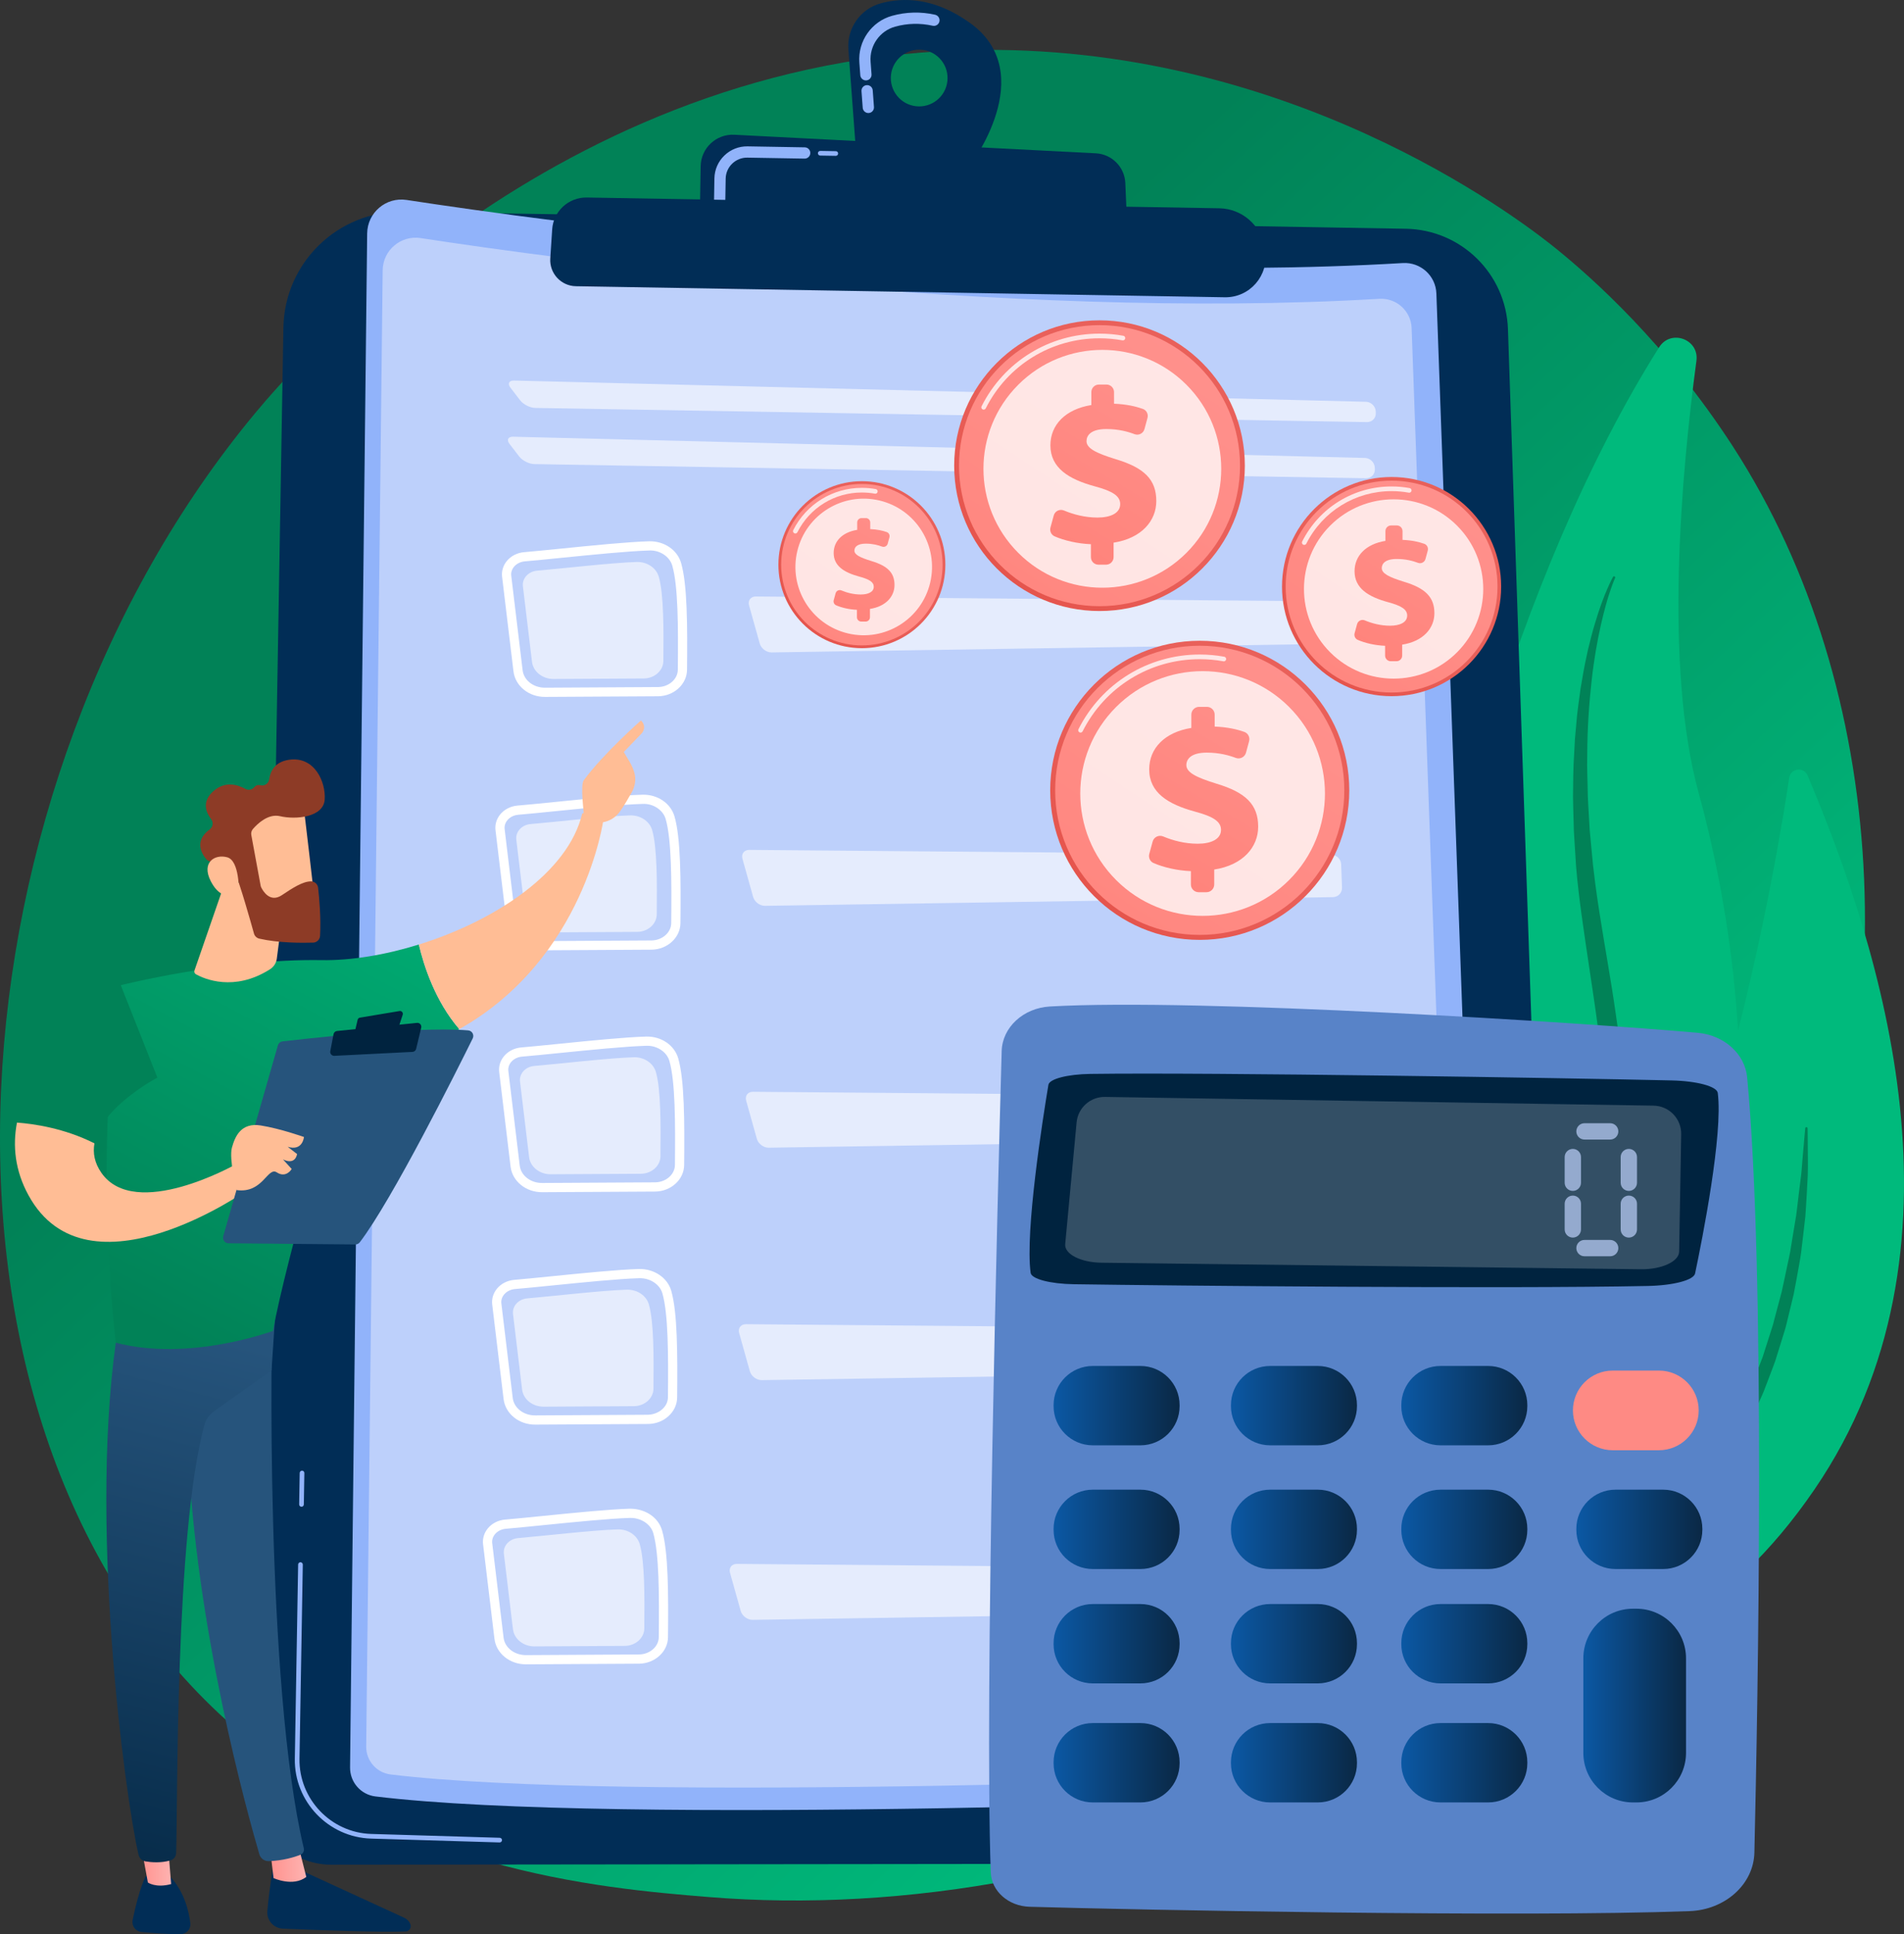 <svg xmlns="http://www.w3.org/2000/svg" xmlns:xlink="http://www.w3.org/1999/xlink" version="1.1" x="0px" y="0px" style="enable-background:new 0 0 3250 3250;" xml:space="preserve" viewBox="476.64 455 2756.72 2800">
<rect x="476.64" y="455" width="2756.72" height="2800" fill="#333333" stroke="none"/>
<g id="Illustration">
	<g>
		<linearGradient id="SVGID_1_" gradientUnits="userSpaceOnUse" x1="3332.258" y1="3563.447" x2="1353.315" y2="1427.446">
			<stop offset="0" style="stop-color:#00df9400"/>
			<stop offset="1" style="stop-color:#0182572e"/>
		</linearGradient>
		<path style="fill:url(#SVGID_1_);" d="M3063.625,2343.618c-273.541,632.295-995.599,903.88-1561.343,857.574    c-154.471-12.643-465.27-38.082-707.946-265.032c-466.04-435.844-394.266-1346.878,51.869-1883.245    c57.453-69.073,455.133-531.854,1074.843-525.66c453.718,4.536,772.178,257.999,810.902,289.576    c48.918,39.89,156.812,134.681,254.051,285.061C3214.477,1455.232,3234.56,1948.497,3063.625,2343.618z"/>
		<g>
			<path style="fill:#00ba7c;" d="M2878.863,957.672c16.819-26.679,58.159-11.644,53.964,19.613     c-21.622,161.109-47.314,442.321,3.356,626.111c74.503,270.238,208.426,1065.138-546.915,1266.374     C2389.268,2869.771,2461.209,1620.168,2878.863,957.672z"/>
			<path style="fill:#018257de;" d="M2815.081,1291.651c0,0-0.697,1.505-1.851,4.394c-1.169,2.882-2.855,7.276-4.804,13.052     c-4.026,11.521-9.007,28.771-14.032,50.993c-4.978,22.227-9.948,49.475-13.399,81.005c-3.473,31.505-6.123,67.209-6.244,106.226     c-0.59,19.49,0.574,39.817,0.835,60.818c0.445,10.501,1.185,21.176,1.774,32.01c0.314,5.416,0.629,10.874,0.948,16.371     c0.414,5.492,1.017,11.016,1.522,16.579c1.055,11.122,2.125,22.396,3.208,33.808c0.556,5.415,1.409,11.417,2.095,17.152     c0.709,5.796,1.342,11.694,2.211,17.431c3.143,23.048,6.93,46.885,10.963,71.062c3.992,24.198,8.323,48.837,12.272,73.909     c1.928,12.552,3.934,25.158,5.703,37.911c0.908,6.368,1.818,12.751,2.731,19.15c0.823,6.421,1.646,12.857,2.473,19.306     c1.763,12.874,3.011,25.907,4.469,38.938c1.397,13.044,2.321,26.203,3.505,39.347c0.748,13.2,1.621,26.414,2.009,39.68     l0.441,19.918l0.2,9.965l-0.118,9.978c-0.321,53.189-4.875,106.563-14.893,158.153c-10.059,51.572-25.314,101.24-44.44,147.383     c-2.376,5.774-4.741,11.524-7.097,17.251c-2.67,5.583-5.329,11.141-7.975,16.673c-5.343,11.032-10.301,22.123-16.292,32.535     c-5.812,10.496-11.27,21.042-17.193,31.146c-6.136,9.971-12.196,19.823-18.176,29.542     c-24.831,38.251-50.681,72.789-76.62,102.773c-6.435,7.536-12.735,14.914-18.893,22.127     c-6.512,6.885-12.874,13.611-19.075,20.169c-6.202,6.547-12.243,12.923-18.117,19.123c-6.134,5.936-12.093,11.702-17.866,17.29     c-22.699,22.743-44.232,40.662-61.434,55.934c-8.497,7.759-16.791,13.87-23.701,19.529c-6.977,5.576-12.912,10.318-17.724,14.164     c-9.616,7.683-14.744,11.781-14.744,11.781c-0.729,0.581-1.791,0.464-2.373-0.265c-0.557-0.698-0.473-1.699,0.173-2.295     l0.053-0.048c0,0,4.828-4.431,13.882-12.74c4.523-4.151,10.1-9.272,16.658-15.291c3.276-3.006,6.797-6.238,10.554-9.686     c1.86-1.742,3.853-3.458,5.798-5.341c1.93-1.899,3.916-3.852,5.957-5.859c8.157-8.021,17.186-16.904,27.017-26.572     c2.456-2.415,4.961-4.879,7.516-7.391c2.541-2.524,4.963-5.265,7.525-7.959c5.1-5.408,10.383-11.011,15.841-16.799     c5.448-5.788,11.069-11.762,16.857-17.912c5.512-6.393,11.181-12.971,17-19.722c5.812-6.744,11.775-13.662,17.877-20.743     c5.799-7.322,11.732-14.814,17.792-22.466c3.028-3.823,6.087-7.685,9.177-11.585c1.545-1.95,3.098-3.91,4.657-5.878     c1.462-2.042,2.932-4.093,4.408-6.156c5.9-8.239,11.91-16.635,18.024-25.175c6.311-8.398,11.823-17.548,17.731-26.62     c2.944-4.54,5.911-9.115,8.898-13.725c1.496-2.3,2.999-4.61,4.507-6.928c1.439-2.359,2.79-4.783,4.196-7.183     c5.577-9.627,11.23-19.384,16.954-29.261c5.506-9.99,10.532-20.39,15.914-30.735c5.562-10.26,10.074-21.161,14.972-31.992     c2.424-5.427,4.859-10.877,7.305-16.353c2.18-5.585,4.37-11.194,6.57-16.826c17.797-44.958,31.742-93.118,40.651-143.034     c9.094-49.883,13.455-101.433,13.427-153.104c0.013-51.677-3.964-103.436-10.083-154.289c-0.774-6.359-1.547-12.704-2.317-19.034     c-0.863-6.33-1.724-12.646-2.583-18.945c-1.666-12.598-3.583-25.142-5.417-37.608c-3.717-25.01-7.389-49.718-11-74.018     c-3.597-24.393-6.959-48.375-9.759-72.274c-1.444-11.973-2.473-23.277-3.499-35.166c-0.742-11.638-1.476-23.134-2.198-34.476     c-0.337-5.671-0.773-11.293-1.021-16.889c-0.151-5.603-0.301-11.166-0.449-16.686c-0.261-11.041-0.672-21.903-0.791-32.594     c0.266-21.398,0.255-42.056,1.619-61.869c0.266-4.951,0.528-9.851,0.789-14.698c0.13-2.422,0.259-4.832,0.388-7.228     c0.213-2.392,0.423-4.771,0.633-7.135c0.863-9.453,1.705-18.688,2.527-27.691c0.861-8.995,2.282-17.711,3.356-26.199     c0.581-4.24,1.152-8.417,1.715-12.534c0.711-4.098,1.41-8.134,2.099-12.105c1.452-7.931,2.543-15.644,4.164-23.004     c1.566-7.361,3.075-14.457,4.525-21.276c3.397-13.532,6.404-25.968,9.862-37.016c6.478-22.202,13.058-39.175,18.041-50.521     c2.448-5.698,4.491-9.968,5.946-12.865c1.443-2.907,2.243-4.319,2.243-4.319l0.02-0.035c0.459-0.812,1.491-1.097,2.302-0.637     C2815.151,1289.906,2815.445,1290.861,2815.081,1291.651z"/>
		</g>
		<g>
			<path style="fill:#00ba7ca3;" d="M2511.117,2864.813c0,0,339.231,117.449,592.671-253.686     c238.069-348.625,95.021-784.516-10.013-1033.548c-5.471-12.972-24.532-10.56-26.624,3.362     c-31.512,209.668-178.09,1029.543-574.153,1283.221L2511.117,2864.813z"/>

				<linearGradient id="SVGID_00000135688851279938102820000014123433084546353848_" gradientUnits="userSpaceOnUse" x1="2545.141" y1="2479.781" x2="3094.243" y2="2479.781">
				<stop offset="0" style="stop-color:#018257de"/>
				<stop offset="1" style="stop-color:#018257de"/>
			</linearGradient>
			<path style="fill:url(#SVGID_00000135688851279938102820000014123433084546353848_);" d="M2546.547,2869.534     c0,0,0.987-0.193,2.902-0.569c1.894-0.37,4.713-1,8.392-1.858c7.334-1.785,18.09-4.481,31.525-8.774     c6.771-1.948,14.127-4.588,22.185-7.246c7.951-3,16.644-5.954,25.685-9.775c18.245-7.198,38.343-16.517,59.687-27.688     c21.448-10.995,43.757-24.589,66.695-39.833c11.224-7.999,22.923-15.954,34.189-25.021c2.856-2.212,5.727-4.437,8.612-6.672     l4.336-3.362l4.188-3.592c5.595-4.798,11.244-9.64,16.94-14.522c22.182-20.181,44.326-41.952,64.468-66.146     c2.553-2.991,5.111-5.989,7.673-8.992l3.846-4.507l3.597-4.723c4.79-6.307,9.595-12.633,14.409-18.971     c4.978-6.217,9.257-12.961,13.734-19.569l13.365-19.882l12.25-20.598l6.129-10.279c1.002-1.722,2.084-3.397,3.02-5.156     l2.75-5.306c3.666-7.068,7.324-14.121,10.973-21.154c1.825-3.516,3.647-7.027,5.466-10.531c1.616-3.606,3.229-7.205,4.838-10.798     c3.206-7.188,6.4-14.35,9.577-21.474c1.546-3.582,3.274-7.073,4.658-10.701c1.37-3.633,2.736-7.256,4.099-10.869     c2.739-7.218,5.461-14.391,8.164-21.515c1.346-3.562,2.783-7.08,4.042-10.645c1.152-3.605,2.298-7.195,3.441-10.77     c2.287-7.152,4.554-14.243,6.8-21.268c2.203-7.04,4.652-13.933,6.282-20.989c3.717-13.986,7.353-27.669,10.893-40.99     c3.056-13.443,5.597-26.628,8.365-39.319c1.316-6.36,2.89-12.563,3.931-18.747c1.005-6.192,1.99-12.268,2.956-18.221     c1.915-11.91,3.785-23.325,5.673-34.179c1.454-10.909,2.559-21.299,3.748-31.053c1.219-9.759,2.36-18.892,3.414-27.338     c1.003-8.457,1.312-16.272,2.007-23.309c1.166-14.088,2.111-25.175,2.851-32.736c0.704-7.566,1.079-11.602,1.079-11.602     l0.007-0.079c0.087-0.929,0.91-1.612,1.839-1.526c0.865,0.081,1.517,0.809,1.533,1.658c0,0,0.058,4.055,0.167,11.661     c0.145,7.609,0.219,18.772,0.273,33.002c-0.016,7.112,0.186,15.005-0.185,23.569c-0.455,8.568-0.948,17.833-1.475,27.734     c-0.631,9.897-1.145,20.453-1.98,31.561c-1.202,11.069-2.581,22.703-4.057,34.848c-0.73,6.075-1.475,12.277-2.234,18.595     c-0.798,6.317-2.127,12.674-3.195,19.188c-2.367,12.986-4.706,26.443-7.45,40.213c-3.31,13.657-6.709,27.688-10.184,42.028     c-1.609,7.21-4.044,14.278-6.234,21.487c-2.237,7.2-4.493,14.468-6.77,21.794c-1.139,3.666-2.283,7.345-3.431,11.039     c-1.257,3.658-2.694,7.272-4.042,10.932c-2.773,7.291-5.566,14.634-8.377,22.022c-1.412,3.69-2.829,7.393-4.25,11.105     c-1.435,3.707-3.219,7.285-4.818,10.948c-3.289,7.289-6.594,14.616-9.913,21.971c-1.667,3.673-3.338,7.353-5.011,11.041     c-1.881,3.588-3.765,7.183-5.651,10.783c-3.775,7.2-7.56,14.419-11.354,21.654l-2.848,5.428     c-0.969,1.798-2.085,3.517-3.121,5.281l-6.336,10.529l-12.712,21.062l-13.992,20.247c-4.686,6.723-9.175,13.576-14.368,19.904     c-5.028,6.441-10.047,12.87-15.051,19.28l-3.758,4.796l-4.009,4.578c-2.67,3.049-5.336,6.091-7.996,9.129     c-20.92,24.628-44.197,46.421-67.349,66.572c-5.938,4.87-11.828,9.699-17.661,14.484l-4.364,3.575l-4.51,3.346     c-3,2.222-5.986,4.433-8.954,6.632c-11.685,9.054-23.94,16.754-35.616,24.574c-5.894,3.826-11.932,7.251-17.754,10.811     c-2.925,1.757-5.828,3.499-8.708,5.23c-2.907,1.683-5.867,3.22-8.759,4.818c-5.807,3.149-11.515,6.245-17.119,9.283     c-5.727,2.797-11.346,5.539-16.851,8.226c-22.156,10.435-42.908,19.013-61.68,25.525c-9.303,3.478-18.233,6.103-26.386,8.79     c-8.268,2.349-15.796,4.699-22.726,6.381c-13.794,3.579-24.806,5.679-32.312,7.065c-3.76,0.656-6.654,1.135-8.629,1.406     c-1.954,0.271-2.962,0.409-2.962,0.409c-0.925,0.129-1.778-0.518-1.905-1.442c-0.124-0.891,0.472-1.714,1.343-1.887     L2546.547,2869.534z"/>
		</g>
		<g>

				<linearGradient id="SVGID_00000039130498580565509670000006007883686012734881_" gradientUnits="userSpaceOnUse" x1="764.042" y1="3307.129" x2="2674.684" y2="874.484">
				<stop offset="0" style="stop-color:#012d56"/>
				<stop offset="1" style="stop-color:#012d56"/>
			</linearGradient>
			<path style="fill:url(#SVGID_00000039130498580565509670000006007883686012734881_);" d="M1060.567,761.431l1451.616,24.733     c80.085,1.365,145.051,65.25,147.761,145.299l71.294,2106.4c2.119,62.641-48.049,114.595-110.727,114.666l-1664.251,1.894     c-58.894,0.066-106.39-48.19-105.386-107.075l36.086-2118.126C888.568,834.948,966.293,759.827,1060.567,761.431z"/>
			<path style="fill:#91B3FA;" d="M1200.099,3122.192c-0.036,0-0.069,0-0.106,0l-186.121-5.58     c-61.908-1.858-111.42-53.751-110.364-115.676l4.791-281.072c0.033-1.848,1.538-3.323,3.379-3.323c0.02,0,0.036,0,0.056,0     c1.868,0.033,3.352,1.571,3.323,3.435l-4.791,281.072c-0.993,58.252,45.575,107.061,103.811,108.806l186.121,5.58     c1.864,0.056,3.329,1.614,3.277,3.481C1203.418,3120.747,1201.917,3122.192,1200.099,3122.192z"/>
			<path style="fill:#91B3FA;" d="M913.16,2636.235c-0.02,0-0.036,0-0.056,0c-1.868-0.033-3.352-1.571-3.323-3.435l0.775-45.516     c0.033-1.867,1.683-3.385,3.435-3.323c1.868,0.033,3.352,1.571,3.323,3.435l-0.775,45.515     C916.506,2634.76,915.002,2636.235,913.16,2636.235z"/>
			<g>
				<path style="fill:#91B3FA;" d="M1065.322,744.449c197.774,30.259,878.023,125.014,1442.354,91.353      c25.736-1.535,47.709,18.318,48.638,44.083l76.336,2115.868c1.047,29.011-21.51,53.421-50.514,54.642      c-237.275,9.989-1214.391,47.584-1561.964,5.181c-21.153-2.58-36.935-20.696-36.697-42.006l24.768-2220.627      C1008.578,762.779,1035.503,739.887,1065.322,744.449z"/>
				<path style="fill:#BDD0FB;" d="M1085.62,799.646c190.326,29.121,844.96,120.309,1388.041,87.914      c24.766-1.478,45.913,17.629,46.808,42.424l73.459,2036.194c1.009,27.919-20.698,51.41-48.612,52.585      c-228.34,9.613-1168.663,45.792-1503.145,4.986c-20.358-2.484-35.546-19.918-35.317-40.425l23.836-2137.008      C1031.013,817.287,1056.923,795.256,1085.62,799.646z"/>
				<g style="opacity:0.6;">
					<path style="fill:#FFFFFF;" d="M2455.776,1066.047c7.432,0.127,13.216-5.844,12.852-13.269l-0.112-2.297       c-0.364-7.425-6.741-13.651-14.172-13.836l-1233.343-30.739c-7.431-0.185-9.804,4.485-5.274,10.378l14.069,18.3       c4.531,5.893,14.319,10.818,21.751,10.945L2455.776,1066.047z"/>
				</g>
				<g style="opacity:0.6;">
					<path style="fill:#FFFFFF;" d="M1219.616,1087.214c-7.431-0.185-9.804,4.485-5.274,10.378l14.069,18.301       c4.531,5.893,14.318,10.819,21.751,10.945l1204.228,20.517c7.432,0.127,13.216-5.844,12.853-13.269l-0.112-2.298       c-0.364-7.425-6.741-13.651-14.172-13.836L1219.616,1087.214z"/>
				</g>
				<path style="fill:#FFFFFF;" d="M1420.145,1829.775c-0.15,0.004-0.299,0.005-0.448,0.007l-163.397,0.938      c-23.546,0.133-43.227-15.777-45.78-37.008l-16.469-136.859c-0.978-8.143,1.432-16.239,6.784-22.806      c5.977-7.338,15.118-12.021,25.077-12.859l0,0c13.767-1.148,32.724-3.061,53.58-5.158c45.413-4.57,96.883-9.755,127.154-10.596      c0.226-0.004,0.446-0.014,0.668-0.017c21.658-0.331,40.498,12.589,45.957,31.6c9.011,31.392,9.175,90.994,8.529,154.5      C1461.585,1812.349,1442.944,1829.428,1420.145,1829.775z M1227.027,1634.479c-6.377,0.535-12.155,3.442-15.858,7.992      c-3.045,3.731-4.424,8.276-3.879,12.787l16.469,136.859c1.742,14.504,15.701,25.366,32.468,25.271l163.396-0.937      c0.104-0.002,0.215-0.005,0.322-0.005c15.62-0.24,28.385-11.426,28.527-25.061c0.637-62.478,0.5-121.018-8.016-150.693      c-3.775-13.134-18.127-22.716-33.435-21.93c-29.789,0.828-83.242,6.213-126.194,10.53      C1259.885,1631.403,1240.851,1633.317,1227.027,1634.479L1227.027,1634.479z"/>
				<path style="opacity:0.6;fill:#FFFFFF;" d="M1244.786,1647.963c34.283-2.872,108.761-11.59,144.132-12.573      c14.988-0.417,28.275,8.439,31.99,21.383c7.215,25.141,7.082,75.478,6.61,121.941c-0.141,13.916-12.746,25.216-28.348,25.305      l-130.575,0.749c-16.057,0.092-29.555-10.651-31.267-24.885l-13.158-109.363      C1222.809,1659.206,1232.077,1649.028,1244.786,1647.963z"/>
				<g style="opacity:0.6;">
					<path style="fill:#FFFFFF;" d="M1561.478,1685.332c-7.433-0.063-11.874,5.742-9.868,12.9l15.492,55.281       c2.006,7.158,9.728,12.921,17.161,12.807l822.401-12.614c7.433-0.114,13.288-6.285,13.011-13.713l-1.262-33.912       c-0.276-7.428-6.584-13.557-14.018-13.62L1561.478,1685.332z"/>
				</g>
				<path style="fill:#FFFFFF;" d="M1429.703,1462.929c-0.15,0.003-0.3,0.006-0.449,0.008l-163.396,0.938      c-23.547,0.132-43.228-15.777-45.78-37.009l-16.469-136.859c-0.978-8.142,1.432-16.239,6.784-22.806      c5.977-7.338,15.118-12.022,25.077-12.859l0,0c13.768-1.149,32.724-3.061,53.58-5.158c45.413-4.57,96.883-9.755,127.154-10.595      c0.226-0.004,0.446-0.014,0.668-0.018c21.658-0.331,40.498,12.589,45.957,31.601c9.01,31.392,9.174,90.994,8.528,154.5      C1471.142,1445.504,1452.502,1462.582,1429.703,1462.929z M1236.585,1267.633c-6.377,0.535-12.156,3.443-15.859,7.992      c-3.045,3.731-4.423,8.276-3.879,12.787l16.469,136.859c1.742,14.504,15.701,25.366,32.467,25.271l163.396-0.936      c0.104-0.002,0.215-0.004,0.322-0.005c15.62-0.24,28.385-11.425,28.527-25.061c0.637-62.478,0.501-121.018-8.016-150.692      c-3.775-13.134-18.127-22.717-33.435-21.93c-29.789,0.827-83.242,6.212-126.194,10.529      C1269.442,1264.557,1250.409,1266.471,1236.585,1267.633L1236.585,1267.633z"/>
				<path style="opacity:0.6;fill:#FFFFFF;" d="M1254.344,1281.117c34.283-2.872,108.761-11.591,144.132-12.574      c14.988-0.417,28.275,8.438,31.989,21.383c7.215,25.141,7.082,75.478,6.61,121.941c-0.141,13.916-12.746,25.216-28.348,25.305      l-130.574,0.75c-16.058,0.091-29.555-10.652-31.267-24.886l-13.157-109.364      C1232.366,1292.36,1241.635,1282.182,1254.344,1281.117z"/>
				<g style="opacity:0.6;">
					<path style="fill:#FFFFFF;" d="M1571.036,1318.486c-7.433-0.063-11.874,5.742-9.868,12.9l15.492,55.281       c2.006,7.158,9.728,12.921,17.161,12.807l822.401-12.614c7.433-0.114,13.288-6.285,13.011-13.713l-1.262-33.912       c-0.276-7.428-6.584-13.557-14.018-13.62L1571.036,1318.486z"/>
				</g>
				<path style="fill:#FFFFFF;" d="M1425.516,2179.921c-0.149,0.002-0.299,0.005-0.448,0.008l-163.396,0.936      c-23.547,0.133-43.229-15.776-45.781-37.007l-16.467-136.853c-0.979-8.149,1.431-16.246,6.781-22.812      c5.979-7.339,15.119-12.023,25.078-12.859l0,0c13.768-1.149,32.724-3.06,53.581-5.158c45.413-4.569,96.882-9.754,127.153-10.597      c0.224-0.002,0.446-0.013,0.666-0.016c21.659-0.332,40.501,12.589,45.958,31.607c9.011,31.387,9.176,90.995,8.527,154.494      C1466.956,2162.496,1448.314,2179.571,1425.516,2179.921z M1232.397,1984.625c-6.372,0.533-12.152,3.442-15.857,7.99      c-3.044,3.732-4.425,8.278-3.881,12.794l16.469,136.854c1.742,14.504,15.701,25.364,32.468,25.27l163.396-0.937      c0.104-0.002,0.214-0.002,0.322-0.005c15.618-0.238,28.383-11.424,28.525-25.06c0.637-62.478,0.502-121.019-8.013-150.686      c-3.777-13.147-18.126-22.556-33.437-21.935c-29.788,0.827-83.243,6.21-126.195,10.528      C1265.254,1981.549,1246.221,1983.461,1232.397,1984.625L1232.397,1984.625z"/>
				<path style="opacity:0.6;fill:#FFFFFF;" d="M1250.156,1998.11c34.283-2.874,108.762-11.59,144.133-12.574      c14.988-0.417,28.275,8.439,31.989,21.383c7.217,25.141,7.082,75.478,6.61,121.941c-0.142,13.916-12.747,25.216-28.348,25.305      l-130.575,0.748c-16.058,0.092-29.554-10.65-31.268-24.884l-13.157-109.363      C1228.179,2009.354,1237.447,1999.175,1250.156,1998.11z"/>
				<g style="opacity:0.6;">
					<path style="fill:#FFFFFF;" d="M1566.849,2035.48c-7.433-0.063-11.874,5.742-9.868,12.9l15.491,55.281       c2.006,7.158,9.728,12.921,17.161,12.807l822.403-12.615c7.433-0.114,13.287-6.285,13.011-13.713l-1.263-33.912       c-0.277-7.428-6.585-13.557-14.018-13.62L1566.849,2035.48z"/>
				</g>
				<path style="fill:#FFFFFF;" d="M1415.374,2516.385c-0.144,0.002-0.287,0.004-0.432,0.006l-163.401,0.93      c-23.542,0.142-43.225-15.769-45.78-37.007l-16.468-136.851c-0.977-8.144,1.432-16.242,6.781-22.807      c5.976-7.338,15.118-12.021,25.078-12.865l0,0c13.756-1.148,32.692-3.053,53.526-5.151      c43.185-4.347,96.929-9.755,127.213-10.596c21.494-0.435,41.104,12.371,46.622,31.583c9.01,31.393,9.174,90.993,8.528,154.494      C1456.829,2498.951,1438.175,2516.035,1415.374,2516.385z M1222.268,2321.081c-6.371,0.534-12.154,3.448-15.861,7.997      c-3.042,3.738-4.421,8.278-3.876,12.787l16.468,136.853c1.743,14.505,15.702,25.372,32.464,25.271l163.4-0.93      c15.396-0.509,28.703-11.344,28.848-25.072c0.637-62.478,0.501-121.012-8.015-150.687      c-3.775-13.138-18.123-22.385-33.435-21.928c-29.802,0.821-83.278,6.206-126.247,10.53      C1255.095,2318.007,1236.081,2319.919,1222.268,2321.081L1222.268,2321.081z"/>
				<path style="opacity:0.6;fill:#FFFFFF;" d="M1240.027,2334.568c34.285-2.871,108.762-11.588,144.133-12.571      c14.989-0.417,28.274,8.436,31.99,21.382c7.215,25.141,7.083,75.477,6.61,121.942c-0.142,13.916-12.748,25.214-28.349,25.303      l-130.575,0.749c-16.056,0.093-29.554-10.649-31.267-24.885l-13.158-109.363      C1218.051,2345.812,1227.318,2335.634,1240.027,2334.568z"/>
				<g style="opacity:0.6;">
					<path style="fill:#FFFFFF;" d="M1556.72,2371.939c-7.433-0.063-11.874,5.742-9.868,12.9l15.491,55.28       c2.006,7.158,9.728,12.921,17.161,12.807l822.402-12.612c7.433-0.114,13.288-6.285,13.011-13.713l-1.262-33.914       c-0.277-7.428-6.585-13.558-14.018-13.62L1556.72,2371.939z"/>
				</g>
				<path style="fill:#FFFFFF;" d="M1402.148,2863.399c-0.149,0.002-0.299,0.005-0.448,0.007l-163.398,0.936      c-23.547,0.135-43.228-15.775-45.779-37.007l-16.468-136.858c-0.978-8.143,1.43-16.24,6.781-22.806      c5.979-7.338,15.119-12.024,25.078-12.859l0,0c13.768-1.15,32.723-3.061,53.579-5.158c45.412-4.571,96.884-9.755,127.155-10.595      c22.197-0.048,41.111,12.377,46.623,31.583c9.012,31.392,9.178,91,8.529,154.5      C1443.587,2845.974,1424.946,2863.05,1402.148,2863.399z M1209.028,2668.102c-6.375,0.534-12.154,3.443-15.856,7.991      c-3.045,3.733-4.424,8.278-3.88,12.788l16.468,136.859c1.742,14.504,15.701,25.365,32.468,25.271l163.397-0.938      c0.103-0.002,0.215-0.003,0.322-0.006c15.617-0.239,28.382-11.424,28.525-25.06c0.637-62.478,0.5-121.018-8.014-150.693      c-3.776-13.139-18.121-22.216-33.436-21.928c-29.79,0.827-83.243,6.21-126.195,10.529      C1241.885,2665.027,1222.852,2666.941,1209.028,2668.102L1209.028,2668.102z"/>
				<path style="opacity:0.6;fill:#FFFFFF;" d="M1226.787,2681.586c34.284-2.871,108.762-11.59,144.133-12.573      c14.989-0.417,28.275,8.438,31.99,21.383c7.215,25.141,7.082,75.478,6.61,121.941c-0.142,13.916-12.747,25.216-28.349,25.305      l-130.575,0.749c-16.057,0.092-29.555-10.652-31.268-24.886l-13.158-109.364      C1204.811,2692.83,1214.079,2682.652,1226.787,2681.586z"/>
				<g style="opacity:0.6;">
					<path style="fill:#FFFFFF;" d="M1543.48,2718.956c-7.433-0.063-11.874,5.742-9.868,12.9l15.491,55.281       c2.006,7.158,9.728,12.921,17.161,12.807l822.403-12.614c7.433-0.114,13.288-6.285,13.011-13.713l-1.262-33.912       c-0.276-7.428-6.584-13.558-14.018-13.62L1543.48,2718.956z"/>
				</g>
			</g>

				<linearGradient id="SVGID_00000075143468753218516290000014399634367032816276_" gradientUnits="userSpaceOnUse" x1="1973.962" y1="249.409" x2="1305.774" y2="1128.395" gradientTransform="matrix(1 0.026 -0.026 1 83.014 -24.154)">
				<stop offset="0" style="stop-color:#012d56"/>
				<stop offset="1" style="stop-color:#012d56"/>
			</linearGradient>
			<path style="fill:url(#SVGID_00000075143468753218516290000014399634367032816276_);" d="M1881.295,488.384     c-51.813-37.369-97.417-37.424-129.675-28.501c-29.424,8.14-48.88,36.082-46.614,66.53l11.266,151.311l164.454,17.422     C1880.727,695.146,1982.909,561.674,1881.295,488.384z M1806.788,609.031c-22.681-0.387-40.754-19.086-40.369-41.768     c0.387-22.681,19.087-40.756,41.769-40.369c22.68,0.387,40.756,19.087,40.369,41.768     C1848.169,591.344,1829.469,609.418,1806.788,609.031z"/>
			<g>
				<path style="fill:#91B3FA;" d="M1730.946,618.093c-2.847-1.099-4.963-3.76-5.203-7.011l-1.793-24.1      c-0.335-4.492,3.035-8.403,7.527-8.737c4.488-0.342,8.412,3.025,8.744,7.532l1.792,24.099c0.335,4.493-3.036,8.403-7.528,8.735      C1733.242,618.705,1732.039,618.514,1730.946,618.093z M1727.432,570.87c-2.847-1.098-4.964-3.758-5.203-7.011l-1.364-18.297      c-2.306-30.991,17.659-59.466,47.474-67.718c20.409-5.646,41.361-6.154,62.265-1.499c4.326,1.035,7.173,5.336,6.187,9.739      c-0.978,4.396-5.337,7.173-9.736,6.192c-18.262-4.072-36.555-3.63-54.364,1.295c-22.332,6.177-37.284,27.53-35.554,50.785      l1.363,18.298c0.333,4.492-3.036,8.401-7.529,8.735C1729.727,571.482,1728.525,571.291,1727.432,570.87z"/>
			</g>

				<linearGradient id="SVGID_00000134229732726336904250000004422398262547044749_" gradientUnits="userSpaceOnUse" x1="1597.064" y1="3305.482" x2="929.327" y2="4183.875" gradientTransform="matrix(1 0.017 -0.017 1 578.498 -3000.913)">
				<stop offset="0" style="stop-color:#012d56"/>
				<stop offset="1" style="stop-color:#012d56"/>
			</linearGradient>
			<path style="fill:url(#SVGID_00000134229732726336904250000004422398262547044749_);" d="M1489.819,771.526l1.294-75.957     c0.445-26.22,22.535-46.85,48.725-45.505l523.378,26.864c23.228,1.192,41.737,19.859,42.733,43.094l3.133,73.057     L1489.819,771.526z"/>
			<path style="fill:#91B3FA;" d="M1686.749,680.599c-0.02,0-0.036,0-0.056,0l-22.52-0.383c-1.868-0.033-3.352-1.571-3.323-3.435     c0.033-1.848,1.538-3.323,3.379-3.323c0.02,0,0.036,0,0.056,0l22.52,0.383c1.868,0.033,3.352,1.571,3.323,3.435     C1690.095,679.124,1688.59,680.599,1686.749,680.599z"/>
			<path style="fill:#91B3FA;" d="M1515.702,751.797c-3.103-1.197-5.28-4.231-5.219-7.754l0.523-30.727     c0.213-12.617,5.327-24.393,14.403-33.164c9.074-8.771,21.021-13.488,33.641-13.274l82.797,1.415     c4.483,0.09,8.095,3.789,8.016,8.302c-0.077,4.505-3.791,8.094-8.298,8.02l-82.797-1.416     c-17.049-0.29-31.159,13.345-31.448,30.397l-0.525,30.729c-0.077,4.506-3.793,8.094-8.299,8.021     C1517.515,752.325,1516.572,752.133,1515.702,751.797z"/>

				<linearGradient id="SVGID_00000162342077550133515600000002218605109350375086_" gradientUnits="userSpaceOnUse" x1="1512.911" y1="3359.223" x2="1051.86" y2="4205.806" gradientTransform="matrix(1 0.017 -0.017 1 578.498 -3000.913)">
				<stop offset="0" style="stop-color:#012d56"/>
				<stop offset="1" style="stop-color:#012d56"/>
			</linearGradient>
			<path style="fill:url(#SVGID_00000162342077550133515600000002218605109350375086_);" d="M1326.203,740.931l915.759,15.578     c32.928,0.56,60.676,24.735,65.74,57.277l0.699,4.49c5.546,35.644-22.368,67.683-58.436,67.068l-939.516-16.008     c-21.585-0.366-38.478-18.706-37.076-40.249l2.738-42.017C1277.824,760.791,1299.87,740.484,1326.203,740.931z"/>
		</g>
		<g>
			<g>
				<g>

						<linearGradient id="SVGID_00000069389883559767794360000009401628994458566314_" gradientUnits="userSpaceOnUse" x1="1848.303" y1="1599.869" x2="2892.314" y2="3292.586">
						<stop offset="0" style="stop-color:#5883C8"/>
						<stop offset="1" style="stop-color:#5883C8"/>
					</linearGradient>
					<path style="fill:url(#SVGID_00000069389883559767794360000009401628994458566314_);" d="M1926.921,1976.545       c-5.87,209.625-24.906,932.7-15.819,1188.936c0.963,27.146,25.543,48.934,56.204,49.822       c151.647,4.394,707.577,15.53,955.62,6.316c51.664-1.92,92.749-38.968,93.821-84.739       c5.155-220.028,16.527-838.884-10.503-1122.382c-3.239-33.967-33.352-61.017-71.665-64.41       c-165.151-14.627-723.471-50.381-937.766-38.069C1958.165,1914.24,1927.88,1942.267,1926.921,1976.545z"/>

						<linearGradient id="SVGID_00000182524051103261608760000005897534061414014395_" gradientUnits="userSpaceOnUse" x1="2387.963" y1="2471.872" x2="2492.996" y2="2036.495">
						<stop offset="0" style="stop-color:#00233f"/>
						<stop offset="1" style="stop-color:#00233f"/>
					</linearGradient>
					<path style="fill:url(#SVGID_00000182524051103261608760000005897534061414014395_);" d="M1994.586,2025.383       c-8.163,48.996-33.91,211.993-25.738,272.266c1.194,8.81,28.278,15.933,62.604,16.448c141.327,2.12,623.502,6.796,830.795,2.54       c37.327-0.766,66.618-8.505,68.632-18.092c10.505-49.986,40.667-201.759,32.833-261.357       c-1.25-9.507-29.976-17.272-66.934-18.123c-152.894-3.519-665.26-11.893-841.411-9.429       C2022.299,2010.099,1995.999,2016.901,1994.586,2025.383z"/>
					<path style="opacity:0.2;fill:#FFFFFF;" d="M2899.32,2067.95c-7.504-7.758-17.785-12.215-28.578-12.385l-794.207-12.619       c-21.233-0.338-39.147,15.721-41.127,36.862l-16.502,176.198c-1.352,14.427,22.383,26.574,52.643,26.941l780.815,9.461       c30.214,0.366,55.19-11.157,55.44-25.577l2.945-169.909C2910.936,2086.131,2906.825,2075.707,2899.32,2067.95z"/>
				</g>
				<g>

						<linearGradient id="SVGID_00000110441363438225633640000012755634393711527862_" gradientUnits="userSpaceOnUse" x1="2002.079" y1="2489.862" x2="2184.537" y2="2489.862">
						<stop offset="0" style="stop-color:#0b58a4"/>
						<stop offset="1" style="stop-color:#0a2845"/>
					</linearGradient>
					<path style="fill:url(#SVGID_00000110441363438225633640000012755634393711527862_);" d="M2184.537,2490.553       c0,31.342-25.407,56.749-56.749,56.749h-68.96c-31.342,0-56.749-25.407-56.749-56.749v-1.383       c0-31.342,25.407-56.749,56.749-56.749h68.96c31.342,0,56.749,25.407,56.749,56.749V2490.553z"/>

						<linearGradient id="SVGID_00000178897232082577664450000011464859301403084472_" gradientUnits="userSpaceOnUse" x1="2258.871" y1="2489.862" x2="2441.329" y2="2489.862">
						<stop offset="0" style="stop-color:#0b58a4"/>
						<stop offset="1" style="stop-color:#0a2845"/>
					</linearGradient>
					<path style="fill:url(#SVGID_00000178897232082577664450000011464859301403084472_);" d="M2441.329,2490.553       c0,31.342-25.407,56.749-56.749,56.749h-68.96c-31.342,0-56.749-25.407-56.749-56.749v-1.383       c0-31.342,25.407-56.749,56.749-56.749h68.96c31.342,0,56.749,25.407,56.749,56.749V2490.553z"/>

						<linearGradient id="SVGID_00000028294591132067001630000013119467980522449800_" gradientUnits="userSpaceOnUse" x1="2505.528" y1="2489.862" x2="2687.986" y2="2489.862">
						<stop offset="0" style="stop-color:#0b58a4"/>
						<stop offset="1" style="stop-color:#0a2845"/>
					</linearGradient>
					<path style="fill:url(#SVGID_00000028294591132067001630000013119467980522449800_);" d="M2687.986,2490.553       c0,31.342-25.407,56.749-56.749,56.749h-68.96c-31.342,0-56.749-25.407-56.749-56.749v-1.383       c0-31.342,25.407-56.749,56.749-56.749h68.96c31.342,0,56.749,25.407,56.749,56.749V2490.553z"/>

						<linearGradient id="SVGID_00000035525316382947449140000014760688811314352020_" gradientUnits="userSpaceOnUse" x1="2868.646" y1="1792.006" x2="2838.237" y2="2700.918">
						<stop offset="0" style="stop-color:#fe8a84"/>
						<stop offset="1" style="stop-color:#fe8a84"/>
					</linearGradient>
					<path style="fill:url(#SVGID_00000035525316382947449140000014760688811314352020_);" d="M2936.123,2496.75       c0,31.85-25.819,57.668-57.668,57.668h-66.773c-31.85,0-57.668-25.819-57.668-57.668l0,0c0-31.849,25.819-57.668,57.668-57.668       h66.773C2910.304,2439.082,2936.123,2464.9,2936.123,2496.75L2936.123,2496.75z"/>
				</g>
				<g>

						<linearGradient id="SVGID_00000124152745824014504960000012815171446684589998_" gradientUnits="userSpaceOnUse" x1="2002.079" y1="2668.941" x2="2184.537" y2="2668.941">
						<stop offset="0" style="stop-color:#0b58a4"/>
						<stop offset="1" style="stop-color:#0a2845"/>
					</linearGradient>
					<path style="fill:url(#SVGID_00000124152745824014504960000012815171446684589998_);" d="M2184.537,2669.633       c0,31.342-25.407,56.749-56.749,56.749h-68.96c-31.342,0-56.749-25.407-56.749-56.749v-1.383       c0-31.342,25.407-56.749,56.749-56.749h68.96c31.342,0,56.749,25.407,56.749,56.749V2669.633z"/>

						<linearGradient id="SVGID_00000161605984195775534470000000098897318614445229_" gradientUnits="userSpaceOnUse" x1="2258.871" y1="2668.941" x2="2441.329" y2="2668.941">
						<stop offset="0" style="stop-color:#0b58a4"/>
						<stop offset="1" style="stop-color:#0a2845"/>
					</linearGradient>
					<path style="fill:url(#SVGID_00000161605984195775534470000000098897318614445229_);" d="M2441.329,2669.633       c0,31.342-25.407,56.749-56.749,56.749h-68.96c-31.342,0-56.749-25.407-56.749-56.749v-1.383       c0-31.342,25.407-56.749,56.749-56.749h68.96c31.342,0,56.749,25.407,56.749,56.749V2669.633z"/>

						<linearGradient id="SVGID_00000064355384694396065960000011636993216345532555_" gradientUnits="userSpaceOnUse" x1="2505.528" y1="2668.941" x2="2687.986" y2="2668.941">
						<stop offset="0" style="stop-color:#0b58a4"/>
						<stop offset="1" style="stop-color:#0a2845"/>
					</linearGradient>
					<path style="fill:url(#SVGID_00000064355384694396065960000011636993216345532555_);" d="M2687.986,2669.633       c0,31.342-25.407,56.749-56.749,56.749h-68.96c-31.342,0-56.749-25.407-56.749-56.749v-1.383       c0-31.342,25.407-56.749,56.749-56.749h68.96c31.342,0,56.749,25.407,56.749,56.749V2669.633z"/>

						<linearGradient id="SVGID_00000130616232220030406260000009966030314675819940_" gradientUnits="userSpaceOnUse" x1="2758.941" y1="2668.941" x2="2941.4" y2="2668.941">
						<stop offset="0" style="stop-color:#0b58a4"/>
						<stop offset="1" style="stop-color:#0a2845"/>
					</linearGradient>
					<path style="fill:url(#SVGID_00000130616232220030406260000009966030314675819940_);" d="M2941.4,2669.633       c0,31.342-25.407,56.749-56.749,56.749h-68.96c-31.342,0-56.749-25.407-56.749-56.749v-1.383       c0-31.342,25.407-56.749,56.749-56.749h68.96c31.342,0,56.749,25.407,56.749,56.749V2669.633z"/>
				</g>
				<g>

						<linearGradient id="SVGID_00000056407680458074574640000015594675076600849801_" gradientUnits="userSpaceOnUse" x1="2002.079" y1="2834.505" x2="2184.537" y2="2834.505">
						<stop offset="0" style="stop-color:#0b58a4"/>
						<stop offset="1" style="stop-color:#0a2845"/>
					</linearGradient>
					<path style="fill:url(#SVGID_00000056407680458074574640000015594675076600849801_);" d="M2184.537,2835.196       c0,31.342-25.407,56.749-56.749,56.749h-68.96c-31.342,0-56.749-25.407-56.749-56.749v-1.383       c0-31.342,25.407-56.749,56.749-56.749h68.96c31.342,0,56.749,25.407,56.749,56.749V2835.196z"/>

						<linearGradient id="SVGID_00000093898125262168006260000010503164833404600711_" gradientUnits="userSpaceOnUse" x1="2258.871" y1="2834.505" x2="2441.329" y2="2834.505">
						<stop offset="0" style="stop-color:#0b58a4"/>
						<stop offset="1" style="stop-color:#0a2845"/>
					</linearGradient>
					<path style="fill:url(#SVGID_00000093898125262168006260000010503164833404600711_);" d="M2441.329,2835.196       c0,31.342-25.407,56.749-56.749,56.749h-68.96c-31.342,0-56.749-25.407-56.749-56.749v-1.383       c0-31.342,25.407-56.749,56.749-56.749h68.96c31.342,0,56.749,25.407,56.749,56.749V2835.196z"/>

						<linearGradient id="SVGID_00000015322616945843383450000011502683847176764606_" gradientUnits="userSpaceOnUse" x1="2505.528" y1="2834.505" x2="2687.986" y2="2834.505">
						<stop offset="0" style="stop-color:#0b58a4"/>
						<stop offset="1" style="stop-color:#0a2845"/>
					</linearGradient>
					<path style="fill:url(#SVGID_00000015322616945843383450000011502683847176764606_);" d="M2687.986,2835.196       c0,31.342-25.407,56.749-56.749,56.749h-68.96c-31.342,0-56.749-25.407-56.749-56.749v-1.383       c0-31.342,25.407-56.749,56.749-56.749h68.96c31.342,0,56.749,25.407,56.749,56.749V2835.196z"/>
				</g>
				<g>

						<linearGradient id="SVGID_00000006699089026140781780000008236408414794056325_" gradientUnits="userSpaceOnUse" x1="2002.079" y1="3006.826" x2="2184.537" y2="3006.826">
						<stop offset="0" style="stop-color:#0b58a4"/>
						<stop offset="1" style="stop-color:#0a2845"/>
					</linearGradient>
					<path style="fill:url(#SVGID_00000006699089026140781780000008236408414794056325_);" d="M2184.537,3007.518       c0,31.342-25.407,56.749-56.749,56.749h-68.96c-31.342,0-56.749-25.407-56.749-56.749v-1.383       c0-31.342,25.407-56.749,56.749-56.749h68.96c31.342,0,56.749,25.407,56.749,56.749V3007.518z"/>

						<linearGradient id="SVGID_00000167362417322312510210000016418989756444667786_" gradientUnits="userSpaceOnUse" x1="2258.871" y1="3006.826" x2="2441.329" y2="3006.826">
						<stop offset="0" style="stop-color:#0b58a4"/>
						<stop offset="1" style="stop-color:#0a2845"/>
					</linearGradient>
					<path style="fill:url(#SVGID_00000167362417322312510210000016418989756444667786_);" d="M2441.329,3007.518       c0,31.342-25.407,56.749-56.749,56.749h-68.96c-31.342,0-56.749-25.407-56.749-56.749v-1.383       c0-31.342,25.407-56.749,56.749-56.749h68.96c31.342,0,56.749,25.407,56.749,56.749V3007.518z"/>

						<linearGradient id="SVGID_00000108290930534197406960000002268795973439576235_" gradientUnits="userSpaceOnUse" x1="2505.528" y1="3006.826" x2="2687.986" y2="3006.826">
						<stop offset="0" style="stop-color:#0b58a4"/>
						<stop offset="1" style="stop-color:#0a2845"/>
					</linearGradient>
					<path style="fill:url(#SVGID_00000108290930534197406960000002268795973439576235_);" d="M2687.986,3007.518       c0,31.342-25.407,56.749-56.749,56.749h-68.96c-31.342,0-56.749-25.407-56.749-56.749v-1.383       c0-31.342,25.407-56.749,56.749-56.749h68.96c31.342,0,56.749,25.407,56.749,56.749V3007.518z"/>
				</g>

					<linearGradient id="SVGID_00000106863731378134466630000005973219845611346361_" gradientUnits="userSpaceOnUse" x1="2769.078" y1="2924.044" x2="2917.748" y2="2924.044">
					<stop offset="0" style="stop-color:#0b58a4"/>
					<stop offset="1" style="stop-color:#0a2845"/>
				</linearGradient>
				<path style="fill:url(#SVGID_00000106863731378134466630000005973219845611346361_);" d="M2917.748,2992.435      c0,39.672-32.16,71.832-71.832,71.832h-5.005c-39.672,0-71.832-32.16-71.832-71.832v-136.781      c0-39.672,32.16-71.832,71.832-71.832h5.005c39.672,0,71.832,32.16,71.832,71.832V2992.435z"/>
			</g>
			<g style="opacity:0.7;">
				<path style="fill:#BDD0FB;" d="M2819.761,2092.847c0,6.531-5.295,11.826-11.826,11.826h-37.167      c-6.531,0-11.826-5.295-11.826-11.826l0,0c0-6.531,5.295-11.826,11.826-11.826h37.167      C2814.466,2081.021,2819.761,2086.315,2819.761,2092.847L2819.761,2092.847z"/>
				<path style="fill:#BDD0FB;" d="M2819.761,2261.79c0,6.531-5.295,11.826-11.826,11.826h-37.167      c-6.531,0-11.826-5.295-11.826-11.826l0,0c0-6.531,5.295-11.826,11.826-11.826h37.167      C2814.466,2249.963,2819.761,2255.258,2819.761,2261.79L2819.761,2261.79z"/>
				<path style="fill:#BDD0FB;" d="M2765.699,2167.182c0,6.531-5.295,11.826-11.826,11.826l0,0c-6.531,0-11.826-5.295-11.826-11.826      v-37.167c0-6.531,5.294-11.826,11.826-11.826l0,0c6.531,0,11.826,5.295,11.826,11.826V2167.182z"/>
				<path style="fill:#BDD0FB;" d="M2765.699,2234.759c0,6.531-5.295,11.826-11.826,11.826l0,0c-6.531,0-11.826-5.295-11.826-11.826      v-37.167c0-6.531,5.294-11.826,11.826-11.826l0,0c6.531,0,11.826,5.294,11.826,11.826V2234.759z"/>
				<path style="fill:#BDD0FB;" d="M2846.792,2167.182c0,6.531-5.295,11.826-11.826,11.826l0,0c-6.531,0-11.826-5.295-11.826-11.826      v-37.167c0-6.531,5.295-11.826,11.826-11.826l0,0c6.531,0,11.826,5.295,11.826,11.826V2167.182z"/>
				<path style="fill:#BDD0FB;" d="M2846.792,2234.759c0,6.531-5.295,11.826-11.826,11.826l0,0c-6.531,0-11.826-5.295-11.826-11.826      v-37.167c0-6.531,5.295-11.826,11.826-11.826l0,0c6.531,0,11.826,5.294,11.826,11.826V2234.759z"/>
			</g>
		</g>
		<g>
			<g>

					<linearGradient id="SVGID_00000026872062680282749880000009959354150634106496_" gradientUnits="userSpaceOnUse" x1="1559.127" y1="1464.444" x2="1721.251" y2="1276.264">
					<stop offset="0" style="stop-color:#E1473D"/>
					<stop offset="1" style="stop-color:#E9605A"/>
				</linearGradient>

					<circle style="fill:url(#SVGID_00000026872062680282749880000009959354150634106496_);" cx="1724.525" cy="1272.463" r="120.869"/>

					<linearGradient id="SVGID_00000174588607250327748260000006424549058299597987_" gradientUnits="userSpaceOnUse" x1="1812.861" y1="1139.013" x2="1333.456" y2="1863.258">
					<stop offset="0" style="stop-color:#FF928E"/>
					<stop offset="1" style="stop-color:#FE7062"/>
				</linearGradient>

					<circle style="fill:url(#SVGID_00000174588607250327748260000006424549058299597987_);" cx="1724.525" cy="1272.463" r="116.85"/>
				<path style="opacity:0.78;fill:#FFFFFF;" d="M1628.167,1227.303c-0.511,0-1.03-0.115-1.518-0.363      c-1.666-0.841-2.336-2.874-1.495-4.537c19.049-37.742,57.127-61.186,99.369-61.186c6.745,0,13.496,0.607,20.068,1.808      c1.835,0.333,3.052,2.092,2.716,3.93c-0.333,1.838-2.099,3.079-3.93,2.716c-6.174-1.125-12.516-1.696-18.854-1.696      c-39.678,0-75.443,22.022-93.338,57.47C1630.592,1226.623,1629.401,1227.303,1628.167,1227.303z"/>

					<ellipse transform="matrix(0.23 -0.973 0.973 0.23 89.371 2662.943)" style="opacity:0.78;fill:#FFFFFF;" cx="1727.071" cy="1275.009" rx="98.9" ry="98.899"/>
				<g>

						<linearGradient id="SVGID_00000183240263479649790660000012952202310730570401_" gradientUnits="userSpaceOnUse" x1="1798.56" y1="1159.764" x2="1543.287" y2="1588.326">
						<stop offset="0" style="stop-color:#FF928E"/>
						<stop offset="1" style="stop-color:#FE7062"/>
					</linearGradient>
					<path style="fill:url(#SVGID_00000183240263479649790660000012952202310730570401_);" d="M1717.366,1348.532v-10.759       c-11.216-0.449-22.311-3.096-30.191-6.546c-2.814-1.232-4.248-4.389-3.44-7.353l2.734-10.022       c1.003-3.677,5.001-5.578,8.516-4.106c7.817,3.277,17.468,5.87,27.876,5.87c10.803,0,18.86-3.663,18.86-11.171       c0-6.775-6.226-10.803-21.241-14.831c-21.424-5.86-36.806-15.199-36.806-34.06c0-17.03,12.452-30.031,34.059-33.51v-10.761       c0-3.462,2.807-6.269,6.269-6.269h6.322c3.462,0,6.269,2.807,6.269,6.269v9.662c10.379,0.416,17.934,2.19,23.93,4.297       c3.072,1.079,4.751,4.389,3.899,7.531l-2.514,9.269c-0.97,3.574-4.79,5.532-8.254,4.222c-5.52-2.088-13.325-4.262-23.47-4.262       c-12.818,0-16.48,5.311-16.48,10.072c0,5.859,7.69,9.887,24.354,15.016c23.805,7.141,33.693,17.029,33.693,34.791       c0,16.298-12.085,30.947-35.524,34.609v12.041c0,3.463-2.806,6.269-6.269,6.269h-6.322       C1720.173,1354.801,1717.366,1351.995,1717.366,1348.532z"/>
				</g>
			</g>
			<g>

					<linearGradient id="SVGID_00000065055868391319301730000001774418130263618439_" gradientUnits="userSpaceOnUse" x1="1780.652" y1="1463.331" x2="2062.882" y2="1135.743">
					<stop offset="0" style="stop-color:#E1473D"/>
					<stop offset="1" style="stop-color:#E9605A"/>
				</linearGradient>

					<circle style="fill:url(#SVGID_00000065055868391319301730000001774418130263618439_);" cx="2068.583" cy="1129.126" r="210.413"/>

					<linearGradient id="SVGID_00000059301706789142475050000013857953254816146584_" gradientUnits="userSpaceOnUse" x1="2222.361" y1="896.812" x2="1387.799" y2="2157.597">
					<stop offset="0" style="stop-color:#FF928E"/>
					<stop offset="1" style="stop-color:#FE7062"/>
				</linearGradient>

					<circle style="fill:url(#SVGID_00000059301706789142475050000013857953254816146584_);" cx="2068.583" cy="1129.126" r="203.416"/>
				<path style="opacity:0.78;fill:#FFFFFF;" d="M1900.844,1048.006c-0.511,0-1.03-0.115-1.518-0.363      c-1.666-0.841-2.336-2.874-1.495-4.537c32.733-64.848,98.162-105.134,170.751-105.134c11.595,0,23.197,1.043,34.485,3.102      c1.835,0.333,3.052,2.092,2.716,3.93c-0.337,1.835-2.082,3.079-3.93,2.716c-10.886-1.983-22.081-2.99-33.271-2.99      c-70.026,0-133.141,38.863-164.719,101.418C1903.27,1047.326,1902.078,1048.006,1900.844,1048.006z"/>

					<ellipse transform="matrix(0.707 -0.707 0.707 0.707 -194.374 1797.854)" style="opacity:0.78;fill:#FFFFFF;" cx="2073.015" cy="1133.558" rx="172.167" ry="172.167"/>
				<g>

						<linearGradient id="SVGID_00000178902414703234098640000008802139547384216715_" gradientUnits="userSpaceOnUse" x1="2197.465" y1="932.937" x2="1753.078" y2="1678.99">
						<stop offset="0" style="stop-color:#FF928E"/>
						<stop offset="1" style="stop-color:#FE7062"/>
					</linearGradient>
					<path style="fill:url(#SVGID_00000178902414703234098640000008802139547384216715_);" d="M2056.12,1261.549v-18.731       c-19.527-0.782-38.84-5.39-52.558-11.395c-4.898-2.144-7.395-7.641-5.988-12.8l4.759-17.448       c1.745-6.4,8.706-9.711,14.825-7.146c13.607,5.704,30.409,10.217,48.525,10.217c18.808,0,32.833-6.376,32.833-19.446       c0-11.794-10.838-18.806-36.977-25.818c-37.295-10.201-64.073-26.459-64.073-59.292c0-29.647,21.677-52.279,59.291-58.335       v-18.733c0-6.028,4.887-10.914,10.914-10.914h11.005c6.027,0,10.914,4.886,10.914,10.914v16.818       c18.068,0.724,31.221,3.813,41.658,7.481c5.348,1.879,8.27,7.64,6.787,13.11l-4.376,16.136       c-1.688,6.222-8.337,9.63-14.368,7.35c-9.61-3.634-23.197-7.418-40.858-7.418c-22.314,0-28.688,9.244-28.688,17.532       c0,10.2,13.388,17.213,42.395,26.139c41.44,12.432,58.653,29.645,58.653,60.566c0,28.371-21.038,53.872-61.84,60.248v20.962       c0,6.028-4.886,10.914-10.914,10.914h-11.006C2061.007,1272.463,2056.12,1267.577,2056.12,1261.549z"/>
				</g>
			</g>
			<g>

					<linearGradient id="SVGID_00000080172820538508197120000000950799945320248219_" gradientUnits="userSpaceOnUse" x1="1917.42" y1="1942.987" x2="2207.831" y2="1605.903">
					<stop offset="0" style="stop-color:#E1473D"/>
					<stop offset="1" style="stop-color:#E9605A"/>
				</linearGradient>

					<circle style="fill:url(#SVGID_00000080172820538508197120000000950799945320248219_);" cx="2213.697" cy="1599.094" r="216.512"/>

					<linearGradient id="SVGID_00000053512532763403868590000010037408998244100541_" gradientUnits="userSpaceOnUse" x1="2371.932" y1="1360.046" x2="1513.179" y2="2657.378">
					<stop offset="0" style="stop-color:#FF928E"/>
					<stop offset="1" style="stop-color:#FE7062"/>
				</linearGradient>

					<circle style="fill:url(#SVGID_00000053512532763403868590000010037408998244100541_);" cx="2213.697" cy="1599.094" r="209.313"/>
				<path style="opacity:0.78;fill:#FFFFFF;" d="M2041.097,1515.525c-0.511,0-1.029-0.115-1.518-0.363      c-1.666-0.841-2.336-2.874-1.495-4.537c33.663-66.696,100.956-108.13,175.615-108.13c11.915,0,23.847,1.076,35.465,3.194      c1.835,0.333,3.052,2.092,2.716,3.93c-0.333,1.835-2.102,3.072-3.93,2.716c-11.216-2.046-22.741-3.082-34.25-3.082      c-72.094,0-137.074,40.008-169.583,104.415C2043.522,1514.845,2042.331,1515.525,2041.097,1515.525z"/>

					<ellipse transform="matrix(0.707 -0.707 0.707 0.707 -484.243 2038.245)" style="opacity:0.78;fill:#FFFFFF;" cx="2218.258" cy="1603.655" rx="177.158" ry="177.158"/>
				<g>

						<linearGradient id="SVGID_00000081643721672537451300000011226336041891399354_" gradientUnits="userSpaceOnUse" x1="2346.315" y1="1397.219" x2="1889.046" y2="2164.898">
						<stop offset="0" style="stop-color:#FF928E"/>
						<stop offset="1" style="stop-color:#FE7062"/>
					</linearGradient>
					<path style="fill:url(#SVGID_00000081643721672537451300000011226336041891399354_);" d="M2200.873,1735.357v-19.274       c-20.092-0.804-39.966-5.546-54.081-11.725c-5.04-2.206-7.61-7.863-6.161-13.171l4.896-17.953       c1.796-6.586,8.959-9.993,15.254-7.354c14.002,5.87,31.291,10.514,49.933,10.514c19.352,0,33.784-6.561,33.784-20.01       c0-12.135-11.152-19.351-38.049-26.566c-38.377-10.496-65.93-27.225-65.93-61.01c0-30.506,22.306-53.795,61.01-60.026v-19.276       c0-6.202,5.028-11.23,11.23-11.23h11.324c6.202,0,11.23,5.028,11.23,11.23v17.307c18.592,0.744,32.126,3.923,42.866,7.697       c5.502,1.933,8.51,7.861,6.983,13.49l-4.503,16.604c-1.736,6.403-8.579,9.91-14.784,7.563       c-9.888-3.739-23.869-7.633-42.042-7.633c-22.961,0-29.52,9.512-29.52,18.04c0,10.497,13.776,17.712,43.625,26.897       c42.641,12.793,60.354,30.504,60.354,62.322c0,29.193-21.648,55.434-63.633,61.995v21.57c0,6.202-5.028,11.23-11.23,11.23       h-11.325C2205.901,1746.587,2200.873,1741.559,2200.873,1735.357z"/>
				</g>
			</g>
			<g>

					<linearGradient id="SVGID_00000085939572064990373720000010457862698887370414_" gradientUnits="userSpaceOnUse" x1="2274.373" y1="1556.13" x2="2487.155" y2="1309.151">
					<stop offset="0" style="stop-color:#E1473D"/>
					<stop offset="1" style="stop-color:#E9605A"/>
				</linearGradient>

					<circle style="fill:url(#SVGID_00000085939572064990373720000010457862698887370414_);" cx="2491.453" cy="1304.162" r="158.637"/>

					<linearGradient id="SVGID_00000173144934067602887660000018283994243510384023_" gradientUnits="userSpaceOnUse" x1="2607.391" y1="1129.013" x2="1978.189" y2="2079.559">
					<stop offset="0" style="stop-color:#FF928E"/>
					<stop offset="1" style="stop-color:#FE7062"/>
				</linearGradient>

					<circle style="fill:url(#SVGID_00000173144934067602887660000018283994243510384023_);" cx="2491.453" cy="1304.162" r="153.362"/>
				<path style="opacity:0.78;fill:#FFFFFF;" d="M2364.991,1243.834c-0.511,0-1.03-0.115-1.518-0.363      c-1.666-0.841-2.336-2.874-1.495-4.537c24.817-49.175,74.431-79.72,129.476-79.72c8.793,0,17.59,0.792,26.146,2.353      c1.835,0.333,3.052,2.092,2.716,3.93c-0.333,1.835-2.099,3.075-3.93,2.716c-8.153-1.485-16.544-2.241-24.932-2.241      c-52.481,0-99.782,29.123-123.444,76.004C2367.417,1243.155,2366.225,1243.834,2364.991,1243.834z"/>

					<ellipse transform="matrix(0.707 -0.707 0.707 0.707 -193.836 2147.045)" style="opacity:0.78;fill:#FFFFFF;" cx="2494.795" cy="1307.504" rx="129.802" ry="129.802"/>
				<g>

						<linearGradient id="SVGID_00000151508053782695348880000002327566084466962606_" gradientUnits="userSpaceOnUse" x1="2588.622" y1="1156.249" x2="2253.584" y2="1718.722">
						<stop offset="0" style="stop-color:#FF928E"/>
						<stop offset="1" style="stop-color:#FE7062"/>
					</linearGradient>
					<path style="fill:url(#SVGID_00000151508053782695348880000002327566084466962606_);" d="M2482.057,1404v-14.122       c-14.721-0.589-29.282-4.064-39.625-8.591c-3.693-1.617-5.575-5.761-4.515-9.65l3.587-13.154       c1.316-4.826,6.564-7.321,11.177-5.388c10.26,4.301,22.927,7.704,36.586,7.704c14.179,0,24.754-4.808,24.754-14.661       c0-8.892-8.171-14.178-27.879-19.465c-28.117-7.691-48.306-19.948-48.306-44.702c0-22.352,16.343-39.414,44.702-43.98v-14.124       c0-4.544,3.683-8.229,8.228-8.229h8.297c4.545,0,8.229,3.684,8.229,8.229v12.68c13.622,0.545,23.538,2.874,31.407,5.64       c4.031,1.417,6.235,5.76,5.116,9.884l-3.299,12.166c-1.272,4.691-6.286,7.261-10.832,5.541       c-7.246-2.74-17.489-5.593-30.804-5.593c-16.823,0-21.629,6.969-21.629,13.218c0,7.69,10.093,12.977,31.963,19.707       c31.243,9.372,44.22,22.35,44.22,45.662c0,21.39-15.861,40.616-46.624,45.423V1404c0,4.544-3.684,8.228-8.228,8.228h-8.298       C2485.741,1412.229,2482.057,1408.545,2482.057,1404z"/>
				</g>
			</g>
		</g>
		<g>

				<linearGradient id="SVGID_00000067204769358188678700000012959802805664272809_" gradientUnits="userSpaceOnUse" x1="9997.473" y1="3105.053" x2="9408.535" y2="3745.652" gradientTransform="matrix(1 0 0 1 -8938.511 0)">
				<stop offset="0" style="stop-color:#012d56"/>
				<stop offset="1" style="stop-color:#012d56"/>
			</linearGradient>
			<path style="fill:url(#SVGID_00000067204769358188678700000012959802805664272809_);" d="M872.798,3152.774     c0,0-6.1,34.528-9.09,68.708c-1.169,13.358,9.13,24.956,22.528,25.515c45.516,1.895,142.88,5.582,177.817,4.022     c5.252-0.234,8.686-5.611,6.743-10.496c-1.629-4.093-4.771-7.403-8.773-9.242l-160.825-73.915L872.798,3152.774z"/>

				<linearGradient id="SVGID_00000082345398606506524990000016982164536867567542_" gradientUnits="userSpaceOnUse" x1="9806.312" y1="3152.631" x2="9858.625" y2="3152.631" gradientTransform="matrix(1 0 0 1 -8938.511 0)">
				<stop offset="0" style="stop-color:#FF928E"/>
				<stop offset="1" style="stop-color:#FEB3B1"/>
			</linearGradient>
			<path style="fill:url(#SVGID_00000082345398606506524990000016982164536867567542_);" d="M867.802,3132.486l4.901,41.3     c0,0,28.172,13.115,47.412-1.653l-11.667-46.026L867.802,3132.486z"/>

				<linearGradient id="SVGID_00000176743365013832443160000017349987237892959642_" gradientUnits="userSpaceOnUse" x1="919.433" y1="2423.931" x2="682.912" y2="3333.971">
				<stop offset="0" style="stop-color:#26547c"/>
				<stop offset="1" style="stop-color:#26547c"/>
			</linearGradient>
			<path style="fill:url(#SVGID_00000176743365013832443160000017349987237892959642_);" d="M871.484,2356.021     c-2.117,10.785-11.361,538.218,45.017,774.578c0.92,3.857-1.035,7.832-4.706,9.332c-8.647,3.533-25.599,8.649-45.916,9.331     c-6.292,0.211-11.933-3.877-13.708-9.917c-16.115-54.84-93.338-329.6-103.413-592.07c-11.256-293.285,0-9.986,0-9.986     l6.602-181.291L871.484,2356.021z"/>

				<linearGradient id="SVGID_00000000204906760799277160000005784789690195520689_" gradientUnits="userSpaceOnUse" x1="9865.354" y1="2983.589" x2="9276.416" y2="3624.189" gradientTransform="matrix(1 0 0 1 -8938.511 0)">
				<stop offset="0" style="stop-color:#012d56"/>
				<stop offset="1" style="stop-color:#012d56"/>
			</linearGradient>
			<path style="fill:url(#SVGID_00000000204906760799277160000005784789690195520689_);" d="M687.795,3170.787     c0,0-9.708,17.431-19.108,63.75c-1.697,8.366,4.148,16.372,12.643,17.206c15.03,1.478,38.167,3.379,56.701,3.251     c8.544-0.059,15.212-7.498,14.182-15.98c-2.053-16.907-8.449-44.646-28.206-66.265L687.795,3170.787z"/>

				<linearGradient id="SVGID_00000181770098749532526530000007085851163589314218_" gradientUnits="userSpaceOnUse" x1="9617.779" y1="3149.948" x2="9662.946" y2="3149.948" gradientTransform="matrix(1 0 0 1 -8938.511 0)">
				<stop offset="0" style="stop-color:#FF928E"/>
				<stop offset="1" style="stop-color:#FEB3B1"/>
			</linearGradient>
			<path style="fill:url(#SVGID_00000181770098749532526530000007085851163589314218_);" d="M679.268,3117.665l11.45,62.457     c0,0,11.321,8.422,33.716,2.317l-5.465-67.2L679.268,3117.665z"/>

				<linearGradient id="SVGID_00000016781406080130313220000015214821501957761678_" gradientUnits="userSpaceOnUse" x1="785.224" y1="2389.051" x2="548.704" y2="3299.091">
				<stop offset="0" style="stop-color:#26547c"/>
				<stop offset="1" style="stop-color:#00233f"/>
			</linearGradient>
			<path style="fill:url(#SVGID_00000016781406080130313220000015214821501957761678_);" d="M648.337,2372.206     c-46.111,278.278,10.002,687.787,28.926,767.937c1.158,4.907,5.119,8.667,10.093,9.491c8.447,1.4,22.354,2.542,36.066-1.439     c4.724-1.372,8.042-5.633,8.235-10.549c2.539-64.799-2.031-462.605,40.934-619.82c2.177-7.967,7.042-14.916,13.775-19.701     l83.39-59.283l6.393-95.826L648.337,2372.206z"/>
			<g>

					<linearGradient id="SVGID_00000182497968539430714560000003911619112409292977_" gradientUnits="userSpaceOnUse" x1="1116.254" y1="1502.997" x2="661.236" y2="2352.212">
					<stop offset="0" style="stop-color:#00ba7c"/>
					<stop offset="1" style="stop-color:#018257"/>
				</linearGradient>
				<path style="fill:url(#SVGID_00000182497968539430714560000003911619112409292977_);" d="M942.151,1844.923      c-138.184-2.283-290.653,36.282-290.653,36.282c-41.19,240.34-7.203,517.555-7.203,517.555      c106.978,28.054,227.655-17.152,227.655-17.152c17.781-100.457,100.739-383.174,100.739-383.174      c67.516-8.379,123.134-27.859,168.937-53.612c-34.937-40.497-51.407-92.027-58.561-122.489      C1034.21,1837.517,984.772,1845.627,942.151,1844.923z"/>

					<linearGradient id="SVGID_00000102535708646413414580000012003402798364661906_" gradientUnits="userSpaceOnUse" x1="1690.338" y1="1476.488" x2="1285.04" y2="1740.198" gradientTransform="matrix(-1 0 0 1 -3963.229 0)">
					<stop offset="0" style="stop-color:#ffbd95"/>
					<stop offset="1" style="stop-color:#ffbd95"/>
				</linearGradient>
				<path style="fill:url(#SVGID_00000102535708646413414580000012003402798364661906_);" d="M1350.32,1641.386      c-13.574-16.395-30.755-8.639-30.755-8.639c-20.335,85.897-126.958,155.543-236.499,189.587      c7.154,30.461,23.624,81.992,58.561,122.489C1323.42,1842.608,1350.32,1641.386,1350.32,1641.386z"/>
			</g>
			<g>

					<linearGradient id="SVGID_00000098202610669840527460000016354698562334999992_" gradientUnits="userSpaceOnUse" x1="1690.687" y1="1486.843" x2="1285.224" y2="1598.346">
					<stop offset="0" style="stop-color:#ffbd95"/>
					<stop offset="1" style="stop-color:#ffbd95"/>
				</linearGradient>
				<path style="fill:url(#SVGID_00000098202610669840527460000016354698562334999992_);" d="M1347.026,1645.555      c1.421,4.516-15.028,11.391-24.712-7.076c-0.339-8.851-5.721-46.769-0.432-53.979c28.167-38.402,82.779-86.542,82.779-86.542      c9.23,9.107,1.626,18.053,1.626,18.053l-26.492,27.598c5.542,10.014,12.301,18.466,15.468,30.578      c2.4,9.173,0.932,18.975-3.701,27.323c-4.65,8.377-10.995,19.268-16.993,27.792      C1363.214,1645.434,1347.026,1645.555,1347.026,1645.555z"/>

					<linearGradient id="SVGID_00000080206697489164890300000007796473944333812361_" gradientUnits="userSpaceOnUse" x1="1690.322" y1="1672.582" x2="1285.846" y2="1532.336" gradientTransform="matrix(-1 0 0 1 -3963.229 0)">
					<stop offset="0" style="stop-color:#ffbd95"/>
					<stop offset="1" style="stop-color:#ffbd95"/>
				</linearGradient>
				<path style="fill:url(#SVGID_00000080206697489164890300000007796473944333812361_);" d="M1368.206,1561.516l-24.143,20.466      l-7.58,20.376l21.526,23.88c0,0,7.237-40.431,12.616-49.181S1373.215,1564.075,1368.206,1561.516z"/>
			</g>

				<linearGradient id="SVGID_00000115476360058755855220000015469158116637649292_" gradientUnits="userSpaceOnUse" x1="940.097" y1="1408.612" x2="485.078" y2="2257.83">
				<stop offset="0" style="stop-color:#018257"/>
				<stop offset="1" style="stop-color:#018257"/>
			</linearGradient>
			<path style="fill:url(#SVGID_00000115476360058755855220000015469158116637649292_);" d="M704.5,2015.008l-53.001-133.802     c0,0-129.071,87.698-150.298,198.89c24.388,1.796,68.766,8.14,112.204,30.073C622.951,2057.665,704.5,2015.008,704.5,2015.008z"/>

				<linearGradient id="SVGID_00000183928856967150348130000017907231107002551996_" gradientUnits="userSpaceOnUse" x1="9436.77" y1="2166.426" x2="9774.982" y2="2166.426" gradientTransform="matrix(1 0 0 1 -8938.511 0)">
				<stop offset="0" style="stop-color:#ffbd95"/>
				<stop offset="1" style="stop-color:#ffbd95"/>
			</linearGradient>
			<path style="fill:url(#SVGID_00000183928856967150348130000017907231107002551996_);" d="M817.293,2140.911     c0,0-144.914,81.898-193.81,11.967c-10.152-14.521-12.579-28.952-10.078-42.71c-43.438-21.933-87.816-28.277-112.204-30.073     c-6.4,33.521-3.016,69.172,16.681,105.205c85.65,156.677,318.589-8.658,318.589-8.658L817.293,2140.911z"/>
			<g>
				<path style="fill:#26547c;" d="M799.882,2244.521l79.089-276.196c0.897-3.135,3.572-5.422,6.812-5.8      c14.329-1.671,55.85-6.365,103.791-10.42c57.747-4.885,124.807-8.842,164.88-5.475c5.697,0.478,9.14,6.504,6.607,11.629      c-22.788,46.103-116.524,233.639-163.463,295.073c-1.556,2.036-3.961,3.225-6.522,3.201l-183.499-1.707      C802.236,2254.777,798.412,2249.654,799.882,2244.521z"/>

					<linearGradient id="SVGID_00000075159503879205894120000004557372087920046989_" gradientUnits="userSpaceOnUse" x1="990.822" y1="1934.951" x2="1059.915" y2="1934.951">
					<stop offset="0" style="stop-color:#00233f"/>
					<stop offset="1" style="stop-color:#00233f"/>
				</linearGradient>
				<path style="fill:url(#SVGID_00000075159503879205894120000004557372087920046989_);" d="M997.777,1928.16l57.341-9.554      c3.054-0.508,5.555,2.409,4.585,5.349l-5.676,17.2c-0.495,1.497-1.8,2.58-3.363,2.789l-55.179,7.371      c-2.854,0.381-5.208-2.213-4.552-5.017l3.514-15.017C994.825,1929.665,996.139,1928.434,997.777,1928.16z"/>

					<linearGradient id="SVGID_00000008870003757269081500000010040081269931050373_" gradientUnits="userSpaceOnUse" x1="954.738" y1="1959.597" x2="1086.658" y2="1959.597">
					<stop offset="0" style="stop-color:#00233f"/>
					<stop offset="1" style="stop-color:#00233f"/>
				</linearGradient>
				<path style="fill:url(#SVGID_00000008870003757269081500000010040081269931050373_);" d="M954.842,1976.704l4.724-24.605      c0.474-2.468,2.511-4.332,5.011-4.586l115.815-11.752c3.898-0.396,7.02,3.177,6.105,6.986l-7.364,30.661      c-0.589,2.453-2.724,4.225-5.245,4.351l-113.175,5.698C957.03,1983.642,954.147,1980.326,954.842,1976.704z"/>

					<linearGradient id="SVGID_00000166661164305451323700000008083601395699066029_" gradientUnits="userSpaceOnUse" x1="9749.871" y1="2130.965" x2="9855.238" y2="2130.965" gradientTransform="matrix(1 0 0 1 -8938.511 0)">
					<stop offset="0" style="stop-color:#ffbd95"/>
					<stop offset="1" style="stop-color:#ffbd95"/>
				</linearGradient>
				<path style="fill:url(#SVGID_00000166661164305451323700000008083601395699066029_);" d="M818.99,2177.792      c0,0-11.017-45.302-6.573-61.374c4.445-16.073,13.055-36.737,41.755-32.145c28.701,4.592,62.556,16.683,62.556,16.683      s-1.71,20.935-23.523,14.181l13.527,10.466c0,0-1.933,16.762-20.358,7.807l12.581,13.88c0,0-7.913,13.767-21.468,4.937      C863.93,2143.396,857.432,2183.248,818.99,2177.792z"/>
			</g>

				<linearGradient id="SVGID_00000004544088559279346540000017888901411439023802_" gradientUnits="userSpaceOnUse" x1="855.661" y1="1650.782" x2="810.609" y2="1889.554">
				<stop offset="0" style="stop-color:#ffbd95"/>
				<stop offset="1" style="stop-color:#ffbd95"/>
			</linearGradient>
			<path style="fill:url(#SVGID_00000004544088559279346540000017888901411439023802_);" d="M802.183,1732.739l-43.968,127.152     c-0.728,2.106,0.137,4.438,2.088,5.517c11.985,6.627,55.165,25.78,107.201-7.212c5.421-3.437,9.111-9.042,9.934-15.408     l14.238-110.05H802.183z"/>
			<g>

					<linearGradient id="SVGID_00000179630381224489506980000010064684465653457848_" gradientUnits="userSpaceOnUse" x1="1592.458" y1="3039.255" x2="1761.329" y2="3262.657" gradientTransform="matrix(0.897 -0.442 0.442 0.897 972.554 -1794.435)">
					<stop offset="0" style="stop-color:#ffbd95"/>
					<stop offset="1" style="stop-color:#ffbd95"/>
				</linearGradient>
				<path style="fill:url(#SVGID_00000179630381224489506980000010064684465653457848_);" d="M915.697,1619.955      c0.983,1.997,17.569,148.252,17.569,148.252l-83.71,7.695l-36.315-136.284C813.241,1639.619,899.234,1586.518,915.697,1619.955z      "/>

					<linearGradient id="SVGID_00000134209344456798089470000002037133700625181614_" gradientUnits="userSpaceOnUse" x1="928.902" y1="1596.236" x2="741.939" y2="1902.586">
					<stop offset="0" style="stop-color:#8d3b26"/>
					<stop offset="1" style="stop-color:#8d3b26"/>
				</linearGradient>
				<path style="fill:url(#SVGID_00000134209344456798089470000002037133700625181614_);" d="M840.479,1663.766l13.499,73.239      c0.173,0.939,0.463,1.828,0.884,2.686c2.575,5.248,12.758,22.654,29.931,11.149c15.582-10.439,29.958-19.734,41.907-19.942      c5.365-0.093,9.917,3.893,10.52,9.225c1.503,13.288,4.338,43.296,2.823,69.742c-0.307,5.367-4.711,9.563-10.084,9.727      c-16.19,0.495-50.365,0.583-77.874-5.786c-3.728-0.863-6.686-3.65-7.715-7.335c-5.012-17.968-20.45-72.521-27.103-87.057      c-6.245-13.644-26.402-16.482-34.952-17.07c-2.803-0.193-5.38-1.514-7.176-3.674c-6.352-7.634-17.774-26.364,5.102-42.995      c4.788-3.481,5.734-10.17,2.109-14.85c-7.216-9.317-14.045-24.894,2.861-40.193c17.184-15.551,35.691-9.711,46.633-3.633      c4.425,2.458,9.862,1.284,13.095-2.609c1.841-2.217,4.67-3.667,9.005-2.592c5.843,1.448,11.606-2.706,12.441-8.667      c1.604-11.452,7.979-25.233,28.766-28.26c36.887-5.372,53.428,32.062,51.585,57.748c-1.844,25.685-42.167,29.236-64.704,23.913      c-17.135-4.047-32.734,11.101-39.226,18.595C840.749,1657.5,839.91,1660.677,840.479,1663.766z"/>

					<linearGradient id="SVGID_00000049924325571791818160000011767597760916926879_" gradientUnits="userSpaceOnUse" x1="1839.787" y1="3216.172" x2="1704.339" y2="3077.206" gradientTransform="matrix(0.897 -0.442 0.442 0.897 972.554 -1794.435)">
					<stop offset="0" style="stop-color:#ffbd95"/>
					<stop offset="1" style="stop-color:#ffbd95"/>
				</linearGradient>
				<path style="fill:url(#SVGID_00000049924325571791818160000011767597760916926879_);" d="M822.447,1746.031      c0,0,1.291-44.894-16.668-49.948c-17.96-5.055-38.156,7.163-23.873,34.739C799.671,1765.124,822.447,1746.031,822.447,1746.031z      "/>
			</g>
		</g>
	</g>
</g>
</svg>